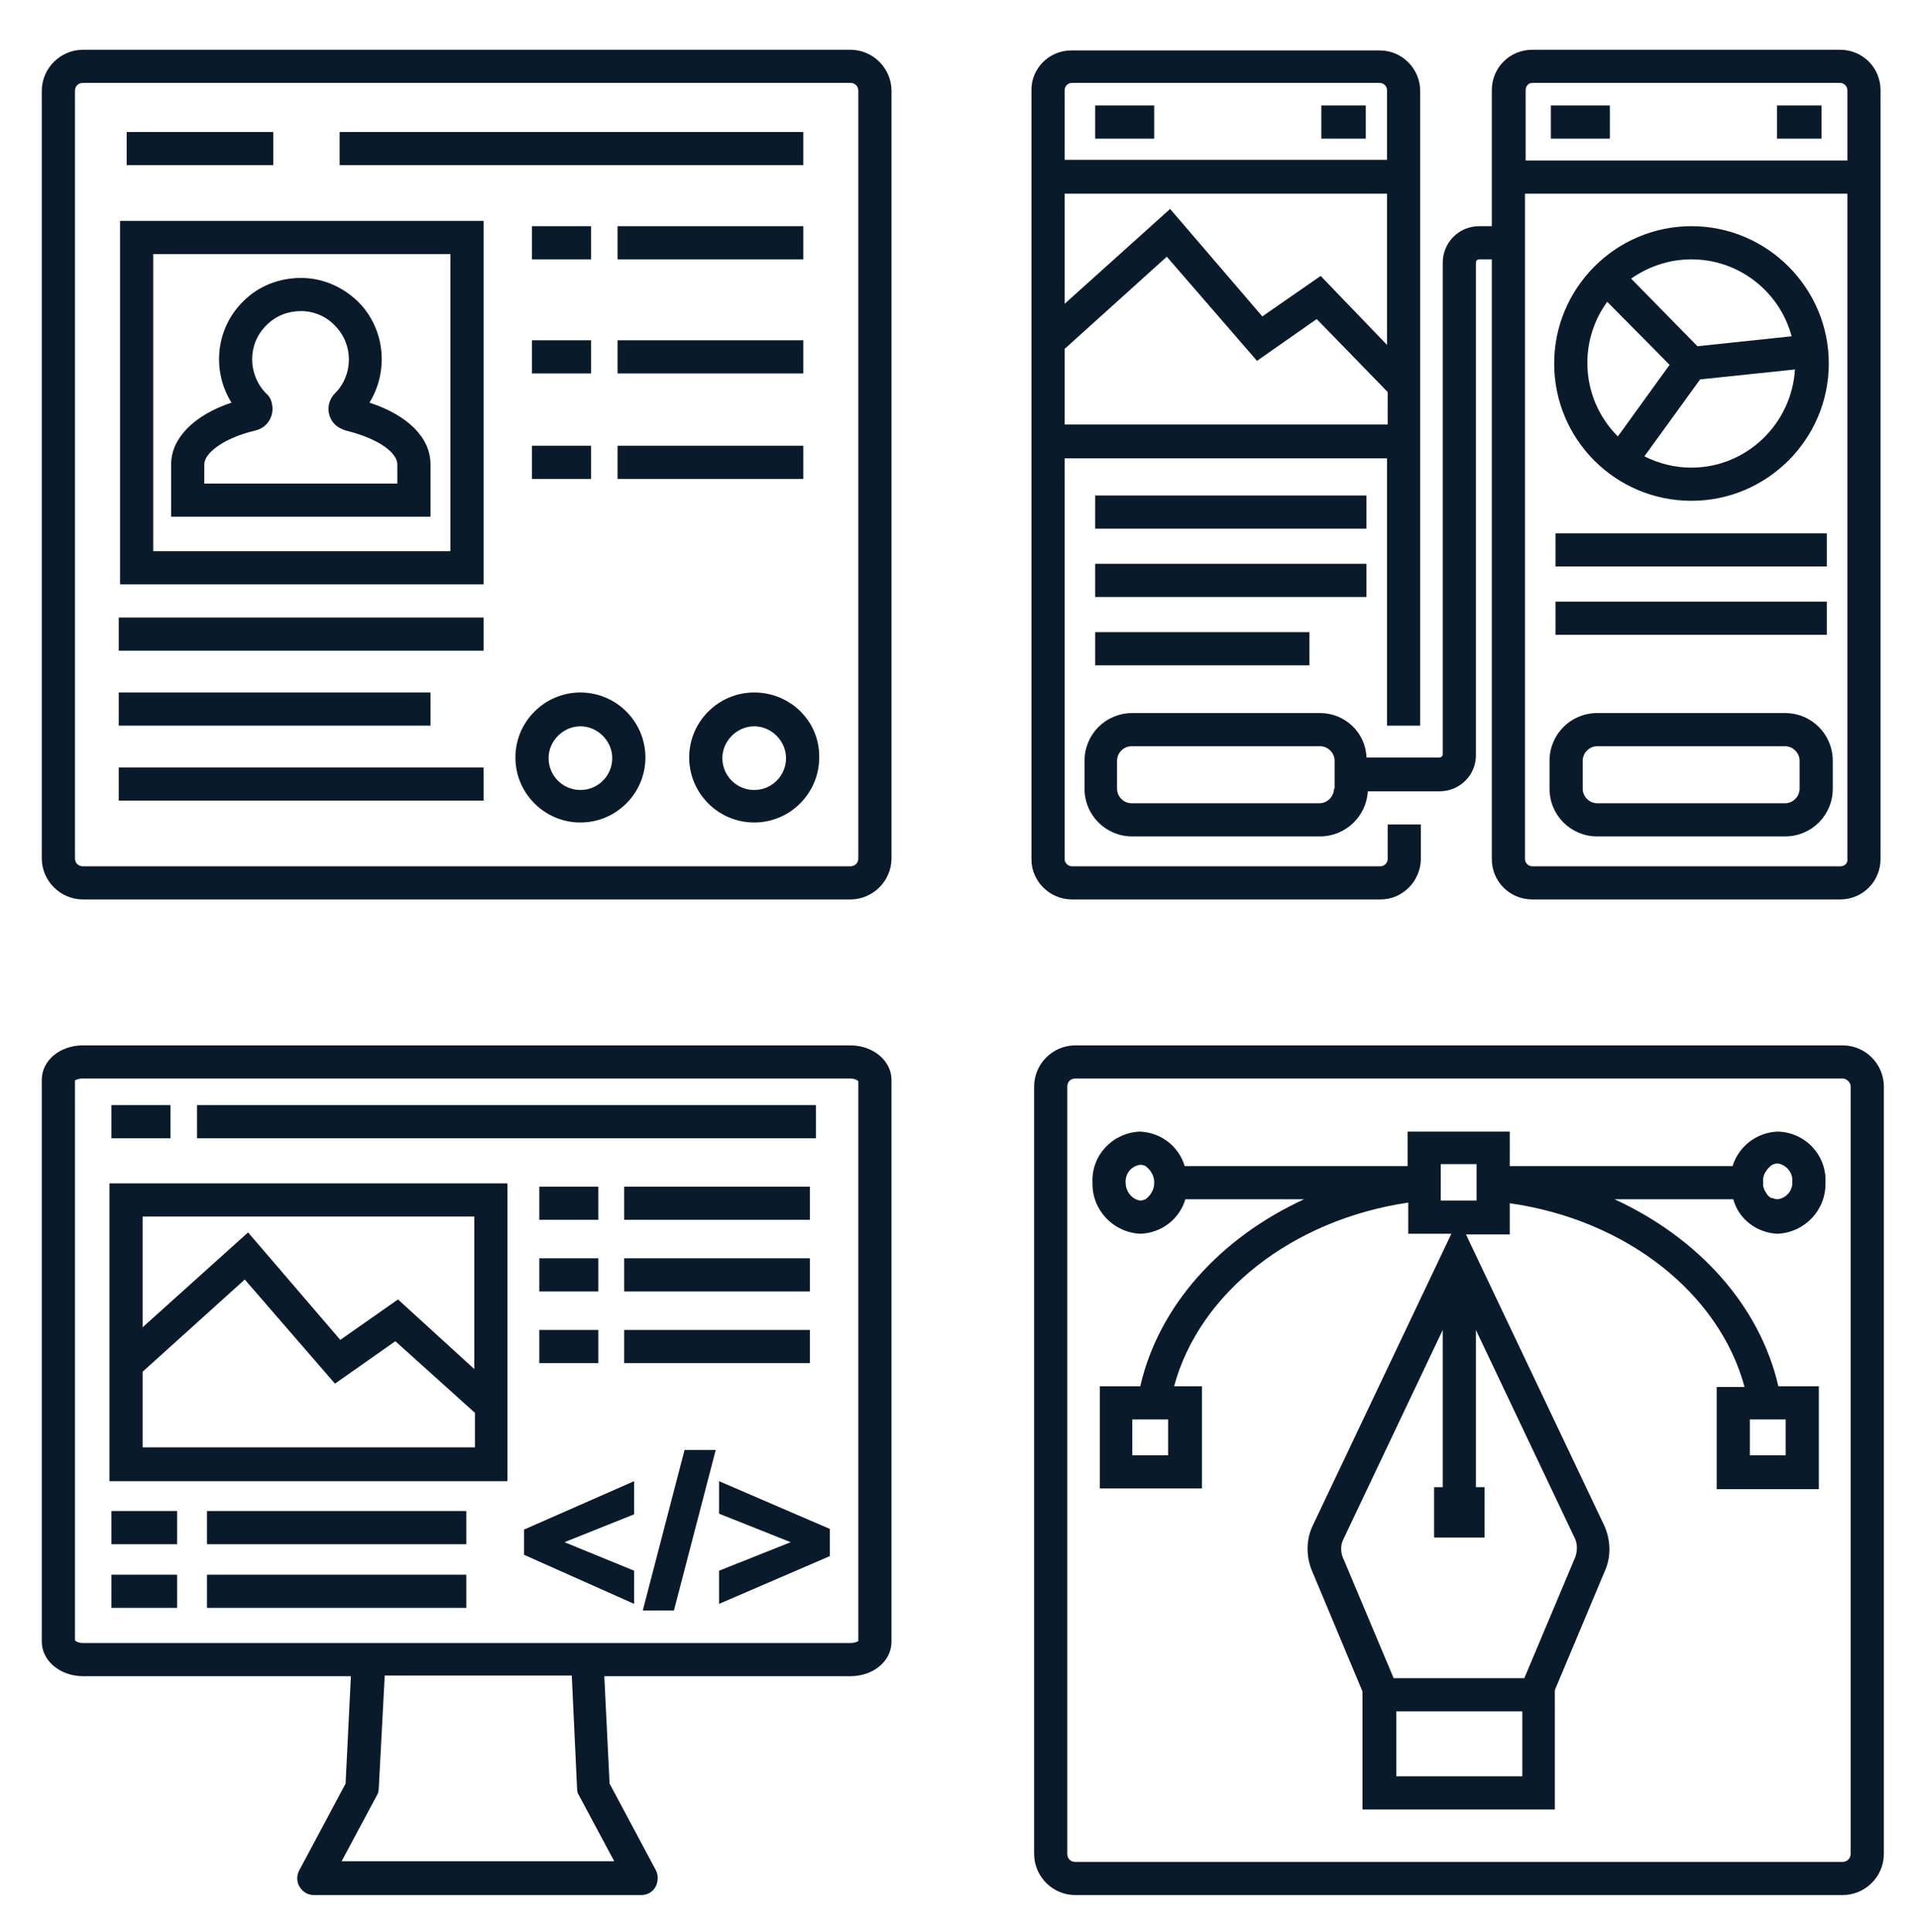 <?xml version="1.0" encoding="utf-8"?>
<!-- Generator: Adobe Illustrator 25.2.1, SVG Export Plug-In . SVG Version: 6.00 Build 0)  -->
<svg version="1.1" id="Layer_1" xmlns="http://www.w3.org/2000/svg" xmlns:xlink="http://www.w3.org/1999/xlink" x="0px" y="0px"
	 viewBox="0 0 289.3 291.3" style="enable-background:new 0 0 289.3 291.3;" xml:space="preserve">
<style type="text/css">
	.st0{fill:#091A2B;}
	.st1{fill:#1A4A7A;}
	.st2{fill:#2A77C4;}
	.st3{fill:#1A7A7A;}
	.st4{fill:#0F4545;}
	.st5{fill:#191919;}
	.st6{fill:#E5E5E5;}
	.st7{fill:#77BF30;}
</style>
<g>
	<path class="st0" d="M72.8,33.3H18.1v54.8h54.8V33.3z M67.8,83.1H23.1V38.3h44.8V83.1z"/>
	<path class="st0" d="M128.2,7.5H12.5c-3.4,0-6.2,2.8-6.2,6.2v115.7c0,3.4,2.8,6.2,6.2,6.2h115.7c3.4,0,6.2-2.8,6.2-6.2V13.7
		C134.4,10.3,131.6,7.5,128.2,7.5z M129.4,129.4c0,0.7-0.5,1.2-1.2,1.2H12.5c-0.7,0-1.2-0.5-1.2-1.2V13.7c0-0.7,0.5-1.2,1.2-1.2
		h115.7c0.7,0,1.2,0.5,1.2,1.2V129.4z"/>
	<rect x="17.9" y="93.1" class="st0" width="55" height="5"/>
	<rect x="93.1" y="34.1" class="st0" width="28" height="5"/>
	<rect x="80.2" y="34.1" class="st0" width="8.9" height="5"/>
	<rect x="51.2" y="19.9" class="st0" width="69.9" height="5"/>
	<rect x="19.1" y="19.9" class="st0" width="22.1" height="5"/>
	<rect x="93.1" y="51.3" class="st0" width="28" height="5"/>
	<rect x="80.2" y="51.3" class="st0" width="8.9" height="5"/>
	<rect x="93.1" y="67.2" class="st0" width="28" height="5"/>
	<rect x="80.2" y="67.2" class="st0" width="8.9" height="5"/>
	<rect x="17.9" y="104.4" class="st0" width="47" height="5"/>
	<rect x="17.9" y="115.7" class="st0" width="55" height="5"/>
	<path class="st0" d="M64.9,70c0-4-3.4-7.4-9.2-9.3c2.9-4.7,2.4-11-1.6-15.1c-2.3-2.3-5.4-3.7-8.7-3.7c-3.3,0-6.4,1.2-8.7,3.5
		c-4.2,4.1-4.8,10.5-1.8,15.3c-5.7,1.9-9.1,5.4-9.1,9.3v7.9h39.1V70z M59.9,72.9H30.8V70c0-1.6,2.7-3.9,7.7-5.1
		c1.8-0.4,2.9-2.2,2.5-4c-0.1-0.6-0.4-1.2-0.9-1.6c-2.8-2.9-2.8-7.5,0.1-10.3c1.4-1.4,3.2-2.1,5.2-2.1c1.9,0,3.8,0.8,5.1,2.2
		c2.8,2.8,2.8,7.4,0,10.2c-1.3,1.3-1.3,3.4,0,4.7c0.4,0.4,1,0.7,1.6,0.9c5.3,1.3,7.8,3.5,7.8,5.1V72.9z"/>
	<path class="st0" d="M87.5,104.4c-5.4,0-9.8,4.4-9.8,9.8c0,5.4,4.4,9.8,9.8,9.8c5.4,0,9.8-4.4,9.8-9.8
		C97.3,108.8,92.9,104.4,87.5,104.4z M87.5,119.1c-2.7,0-4.8-2.2-4.8-4.8s2.2-4.8,4.8-4.8s4.8,2.2,4.8,4.8S90.2,119.1,87.5,119.1z"
		/>
	<path class="st0" d="M113.7,104.4c-5.4,0-9.8,4.4-9.8,9.8c0,5.4,4.4,9.8,9.8,9.8c5.4,0,9.8-4.4,9.8-9.8
		C123.6,108.8,119.2,104.4,113.7,104.4z M113.7,119.1c-2.7,0-4.8-2.2-4.8-4.8s2.2-4.8,4.8-4.8s4.8,2.2,4.8,4.8
		S116.4,119.1,113.7,119.1z"/>
	<path class="st0" d="M277.8,157.6H162.1c-3.4,0-6.2,2.8-6.2,6.2v115.7c0,3.4,2.8,6.2,6.2,6.2h115.7c3.4,0,6.2-2.8,6.2-6.2V163.8
		C284,160.4,281.2,157.6,277.8,157.6z M279,163.8v115.7c0,0.6-0.5,1.2-1.2,1.2c0,0,0,0,0,0H162.1c-0.7,0-1.2-0.5-1.2-1.2V163.8
		c0-0.7,0.5-1.2,1.2-1.2h115.7C278.4,162.6,279,163.2,279,163.8C279,163.8,279,163.8,279,163.8z"/>
	<path class="st0" d="M268,186c4.1-0.2,7.3-3.6,7.2-7.7c0.2-4.1-3-7.6-7.2-7.7c-3.1,0.1-5.9,2.2-6.8,5.2h-33.6v-5.2h-15.4v5.2h-33.6
		c-0.9-3-3.6-5.1-6.8-5.2c-4.1,0.2-7.3,3.6-7.1,7.7c-0.1,4.1,3.1,7.5,7.2,7.7c3.2-0.1,5.9-2.2,6.8-5.2h17.9
		c-12.6,5.8-21.9,16-24.7,28.2h-6.1v15.4h15.4V209h-4.2c3.8-14.1,17.8-25.1,35.3-27.7v4.7h6.5l-20.9,44c-1,2.1-1,4.5-0.2,6.6
		l7.7,18.4v17.8h29v-18l7.6-18.1c0.9-2.1,0.8-4.5-0.1-6.6l-20.9-44h6.6v-4.7c17.6,2.5,31.6,13.6,35.4,27.7h-4.2v15.4h15.4V209h-6.1
		c-2.8-12.2-12.1-22.4-24.7-28.2c0,0,0,0,0,0h17.9C262.1,183.8,264.9,185.9,268,186z M171.9,181c-1.3-0.2-2.2-1.4-2.2-2.7
		c-0.1-1.3,0.8-2.5,2.2-2.7c0.3,0,0.6,0.1,0.8,0.2c0.8,0.6,1.3,1.5,1.3,2.4c0,0,0,0.1,0,0.1c0,0,0,0.1,0,0.1c0,0.9-0.5,1.8-1.3,2.4
		h0c0,0,0,0,0,0C172.4,180.9,172.2,181,171.9,181z M176.1,214v5.4h-5.4V214h0.3H176.1L176.1,214z M229.5,267.8h-19V258h19V267.8z
		 M237.5,234.7l-7.7,18.3h-19.7l-7.7-18.3c-0.3-0.8-0.3-1.8,0.1-2.6l15-31.6v23.7h-1.3v7.6h7.6v-7.6h-1.3v-23.7l15,31.6
		C237.8,232.9,237.8,233.8,237.5,234.7z M269.2,219.4h-5.4V214h0.1h5h0.3V219.4z M266.7,180.4c-0.1-0.1-0.3-0.3-0.4-0.5
		c-0.1-0.2-0.2-0.3-0.3-0.5c0-0.1-0.1-0.2-0.1-0.3c0-0.1-0.1-0.2-0.1-0.3c0-0.1,0-0.2,0-0.3c0-0.1,0-0.2,0-0.3c0-0.1,0-0.2,0-0.3
		c0-0.1,0-0.2,0-0.3c0-0.1,0.1-0.2,0.1-0.3c0-0.1,0-0.2,0.1-0.3c0.1-0.2,0.2-0.4,0.3-0.5c0.1-0.2,0.2-0.3,0.4-0.5
		c0.1-0.1,0.3-0.3,0.5-0.4c0.2-0.1,0.5-0.2,0.8-0.2c1.3,0.2,2.3,1.4,2.2,2.7c0.1,1.3-0.8,2.5-2.2,2.7c-0.3,0-0.6-0.1-0.8-0.2
		C267,180.7,266.9,180.5,266.7,180.4z M217.2,180.8v-5v-0.3h5.4v0.3v5v0.2h-5.4V180.8z"/>
	<path class="st0" d="M128.2,157.6H12.5c-3.5,0-6.2,2.3-6.2,5.2v84.7c0,2.9,2.8,5.2,6.2,5.2h40.4l-0.8,16.2l-7,13.1
		c-0.4,0.8-0.4,1.7,0.1,2.5c0.5,0.8,1.3,1.2,2.1,1.2h49.4c0.9,0,1.7-0.5,2.1-1.2s0.5-1.7,0.1-2.5l-7-13.1l-0.8-16.2h37.1
		c3.5,0,6.2-2.3,6.2-5.2v-84.7C134.4,159.9,131.6,157.6,128.2,157.6z M87,269.7c0,0.4,0.1,0.7,0.3,1l5.3,9.9H51.5l5.3-9.9
		c0.2-0.3,0.3-0.7,0.3-1.1l0.9-17h28.2L87,269.7z M129.4,247.4c-0.1,0.1-0.6,0.3-1.2,0.3H88.4H55.5h-43c-0.6,0-1-0.2-1.2-0.4v-84.4
		c0.1-0.1,0.5-0.3,1.2-0.3h115.7c0.6,0,1,0.2,1.2,0.4V247.4z"/>
	<rect x="29.7" y="166.6" class="st0" width="93.3" height="5"/>
	<rect x="16.8" y="166.6" class="st0" width="8.9" height="5"/>
	<rect x="31.2" y="227.8" class="st0" width="39.1" height="5"/>
	<rect x="16.8" y="227.8" class="st0" width="9.9" height="5"/>
	<rect x="31.2" y="237.4" class="st0" width="39.1" height="5"/>
	<rect x="16.8" y="237.4" class="st0" width="9.9" height="5"/>
	<polygon class="st0" points="79,234.4 95.6,241.8 95.6,236.8 85.1,232.5 95.6,228.3 95.6,223.3 79,230.6 	"/>
	<polygon class="st0" points="96.9,242.8 101.6,242.8 107.9,218.6 103.2,218.6 	"/>
	<polygon class="st0" points="108.4,223.3 108.4,228.2 119.2,232.5 108.4,236.8 108.4,241.8 125.1,234.6 125.1,230.5 	"/>
	<path class="st0" d="M16.5,223.3h60v-44.9h-60V223.3z M21.5,218.3v-11.5l15.4-13.9l13.6,15.7l9.1-6.4l12,10.8v5.2H21.5z
		 M71.5,183.4v23l-11.5-10.5l-8.7,6.1l-13.9-16.2l-15.9,14.3v-16.7H71.5z"/>
	<rect x="94.1" y="178.9" class="st0" width="28" height="5"/>
	<rect x="81.3" y="178.9" class="st0" width="8.9" height="5"/>
	<rect x="94.1" y="189.7" class="st0" width="28" height="5"/>
	<rect x="81.3" y="189.7" class="st0" width="8.9" height="5"/>
	<rect x="94.1" y="200.5" class="st0" width="28" height="5"/>
	<rect x="81.3" y="200.5" class="st0" width="8.9" height="5"/>
	<rect x="165.1" y="74.7" class="st0" width="40.9" height="5"/>
	<rect x="165.1" y="85" class="st0" width="40.9" height="5"/>
	<rect x="165.1" y="95.3" class="st0" width="32.3" height="5"/>
	<rect x="234.5" y="80.4" class="st0" width="40.9" height="5"/>
	<rect x="234.5" y="90.7" class="st0" width="40.9" height="5"/>
	<path class="st0" d="M161.6,135.6h46.5c1.6,0,3.1-0.6,4.3-1.8c1.1-1.1,1.8-2.7,1.8-4.3v-5.2h-5v5.2c0,0.6-0.5,1.1-1.1,1.1h-46.5
		c-0.6,0-1.1-0.5-1.1-1.1V69.1h48.6v40.3h5l0-95.7c0-3.3-2.7-6.1-6.1-6.1c0,0,0,0,0,0h-46.5c-3.4,0-6.1,2.8-6,6.1v115.9
		C155.5,132.8,158.2,135.6,161.6,135.6z M209.1,52l-10-10.4l-8.8,6.1l-13.9-16.2l-15.9,14.3V29.2h48.6V52z M160.5,64.1V52.6
		l15.4-13.9l13.6,15.7l9-6.3l10.7,11v4.9H160.5z M161.6,12.5H208c0.6,0,1.1,0.5,1.1,1.1v10.5h-48.6V13.6
		C160.5,13,161,12.5,161.6,12.5z"/>
	<path class="st0" d="M199,107.5h-28.3c-4,0-7.2,3.2-7.2,7.2v4.2c0,4,3.2,7.2,7.2,7.2H199c3.8,0,7-3,7.2-6.8H217c0,0,0,0,0,0
		c3.1,0,5.6-2.5,5.5-5.6V39.6c0-0.3,0.2-0.5,0.5-0.5h1.9v90.4c0,3.4,2.7,6.1,6.1,6.1h46.4c3.4,0,6.1-2.7,6.1-6.1V13.6
		c0-3.4-2.7-6.1-6.1-6.1H231c-3.4,0-6.1,2.7-6.1,6.1v20.5h-1.9c-3.1,0-5.5,2.5-5.5,5.5v74.1v0c0,0.3-0.2,0.5-0.6,0.5h-10.9
		C205.9,110.5,202.8,107.5,199,107.5z M277.5,130.6H231c-0.6,0-1.1-0.5-1.1-1.1V29.2h48.6v100.3
		C278.6,130.1,278.1,130.6,277.5,130.6z M231,12.5h46.4c0.6,0,1.1,0.5,1.1,1.1v10.6H230V13.6C230,13,230.4,12.5,231,12.5z
		 M201.1,118.9c0,1.2-1,2.2-2.2,2.2h-28.3c-1.2,0-2.2-1-2.2-2.2v-4.2c0-1.2,1-2.2,2.2-2.2H199c1.2,0,2.2,1,2.2,2.2V118.9z"/>
	<path class="st0" d="M269.1,107.5h-28.3c-4,0-7.2,3.2-7.2,7.2v4.2c0,4,3.2,7.2,7.2,7.2h28.3c4,0,7.2-3.2,7.2-7.2v-4.2
		C276.3,110.7,273.1,107.5,269.1,107.5z M271.3,118.9c0,1.2-1,2.2-2.2,2.2h-28.3c-1.2,0-2.2-1-2.2-2.2v-4.2c0-1.2,1-2.2,2.2-2.2
		h28.3c1.2,0,2.2,1,2.2,2.2V118.9z"/>
	<rect x="199.2" y="15.9" class="st0" width="6.7" height="5"/>
	<rect x="165.1" y="15.9" class="st0" width="8.9" height="5"/>
	<rect x="267.9" y="15.9" class="st0" width="6.7" height="5"/>
	<rect x="233.8" y="15.9" class="st0" width="8.9" height="5"/>
	<path class="st0" d="M255,75.5c11.4,0,20.7-9.3,20.7-20.7s-9.3-20.7-20.7-20.7c-11.4,0-20.7,9.3-20.7,20.7S243.5,75.5,255,75.5z
		 M255,70.5c-2.5,0-4.9-0.6-7.1-1.7l8.4-11.6l14.3-1.5C270.1,63.9,263.3,70.5,255,70.5z M270.1,50.7l-14.2,1.5l-10-10.2
		c2.6-1.8,5.7-2.9,9.1-2.9C262.2,39.1,268.3,44,270.1,50.7z M242.3,45.5l9.4,9.5l-7.8,10.8c-2.8-2.8-4.6-6.7-4.6-11.1
		C239.3,51.3,240.4,48.1,242.3,45.5z"/>
</g>
</svg>
